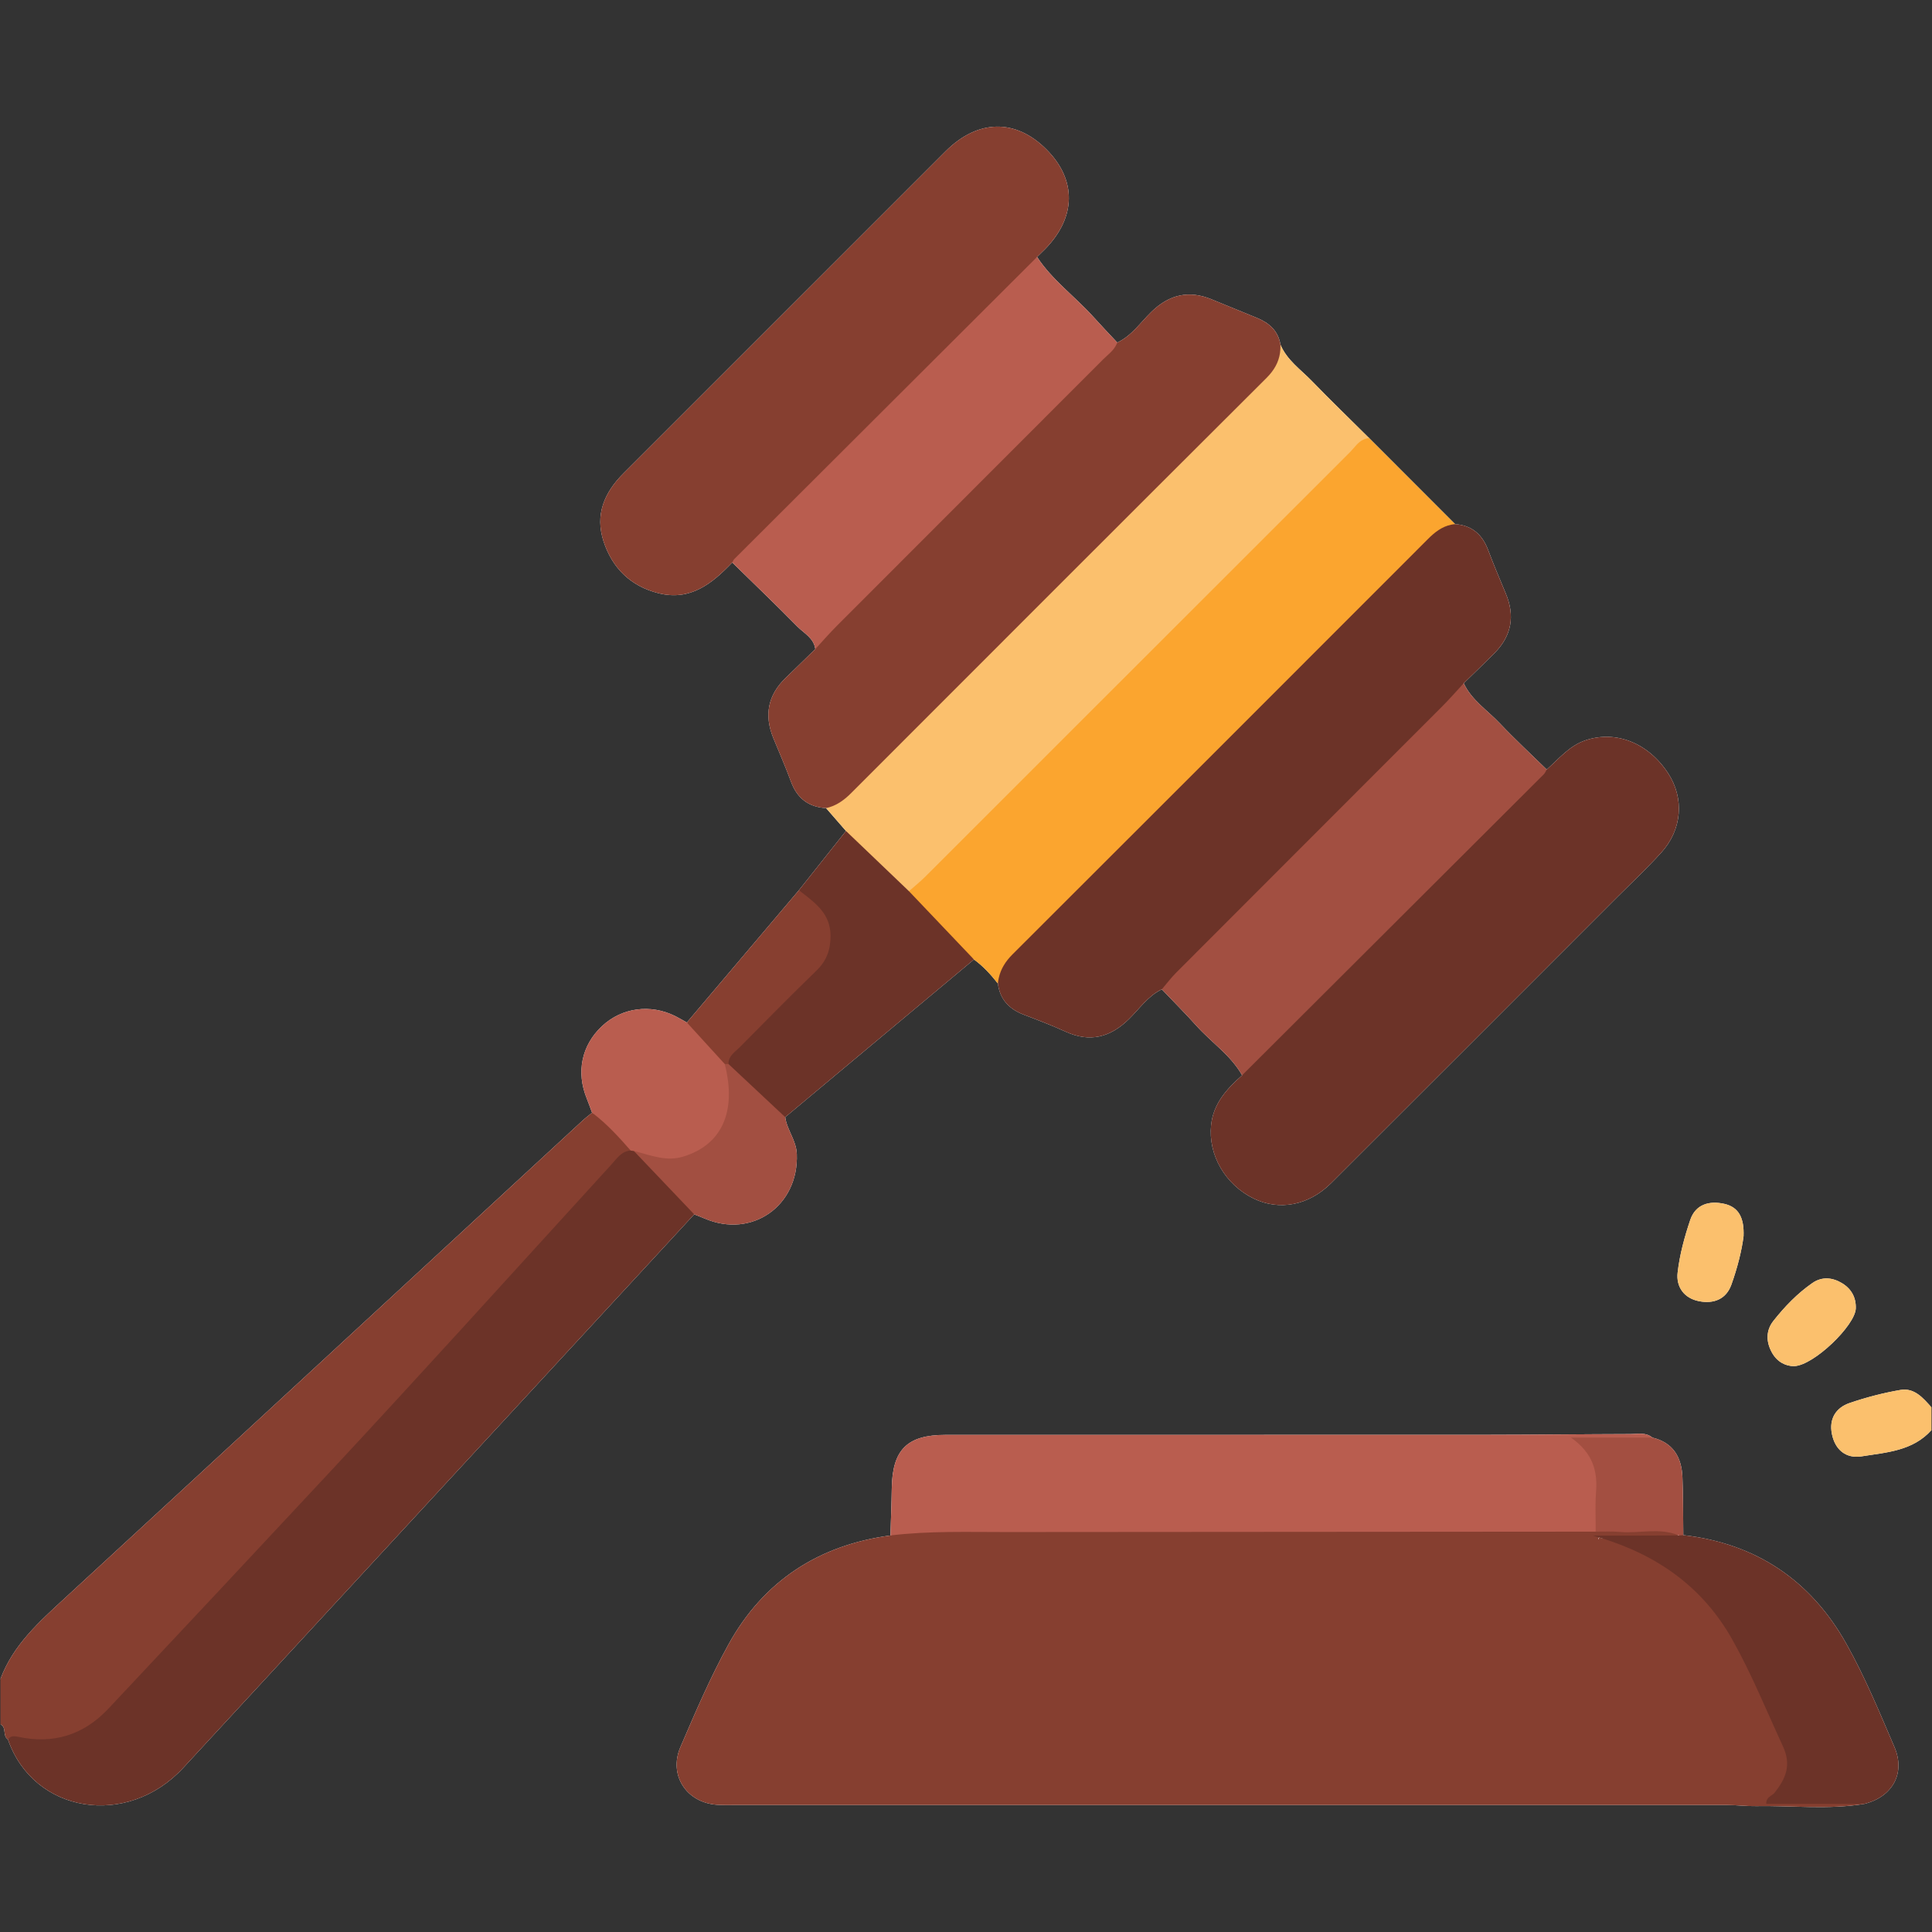 <svg width="512" height="512" xmlns="http://www.w3.org/2000/svg" xml:space="preserve" version="1.1">

 <rect width="100%" height="100%" fill="#333333" stroke="none"/>

 <g>
  <title>Layer 1</title>
  <g id="svg_1">
   <path id="svg_2" fill="#FEFEFE" d="m183.97,321.82c-45.12,48.88 -90.25,97.75 -135.37,146.64c-14.87,16.12 -39.73,12.12 -46.5,-7.5c-1.48,-0.94 -0.28,-3.19 -1.98,-4.02c2.36,0 1.98,2.1 2.67,3.39c0.05,0.09 0.1,0.18 0.16,0.26c0.1,0.22 0.2,0.44 0.3,0.66c8.89,18.9 31.64,21.62 45.29,5.6c9.16,-10.74 19.1,-20.82 28.67,-31.22c14.74,-16.02 29.56,-31.97 44.26,-48.03c8.87,-9.69 17.79,-19.33 26.74,-28.94c10.76,-11.55 21.43,-23.19 32.15,-34.79c0.95,-1.03 1.84,-2.08 3.16,-2.53c0.18,-0.06 0.38,-0.11 0.58,-0.15c0.09,-0.01 0.18,-0.03 0.28,-0.04c1.72,-0.09 3.22,0.69 4.77,1.22c6.59,2.26 11.98,0.11 16.64,-4.55c4.67,-4.65 4.72,-10.26 3.03,-16.13c-0.49,-1.72 -1.69,-3.25 -1.44,-5.18c0.05,-0.09 0.1,-0.17 0.17,-0.26c0.08,-0.15 0.17,-0.3 0.28,-0.44c2.98,-4.57 7.86,-7.14 11.83,-10.65c10.93,-9.65 22.31,-18.76 33.43,-28.18c1.38,-1.18 2.79,-2.41 4.49,-3.14c0.03,-0.03 0.05,-0.04 0.08,-0.04c0.11,-0.06 0.23,-0.1 0.35,-0.15c2.93,0.64 4.72,2.49 6.17,4.69c0.17,0.26 0.34,0.53 0.51,0.81c0.37,0.6 0.72,1.23 1.07,1.86c0.94,3.51 3.32,5.63 6.59,6.97c3.23,1.34 6.59,2.4 9.71,3.96c6.5,3.25 11.83,1.4 16.87,-3.13c2.8,-2.51 4.76,-6.09 8.74,-7.18c0.14,0.1 0.28,0.21 0.42,0.31c0.07,0.05 0.13,0.09 0.19,0.15c7.83,5.79 14.07,13.22 20.74,20.21c0.38,0.4 0.59,0.9 0.68,1.44c0.04,0.2 0.06,0.42 0.06,0.63c0.01,0.25 -0.01,0.51 -0.05,0.76c-0.41,1.9 -1.85,3.09 -3.07,4.44c-5.61,6.22 -5.97,14.88 -0.9,20.87c6.63,7.83 15.44,9.69 22.97,4.85c1.55,-1 2.91,-2.22 4.21,-3.51c28.22,-28.21 56.42,-56.44 84.64,-84.65c9.47,-9.45 8.14,-22.16 -5.82,-29.18c-5.8,-2.92 -11.28,-1.76 -16.09,2.6c-1.7,1.54 -3.04,3.59 -5.53,4.06c-0.2,0 -0.38,-0.01 -0.56,-0.04c-0.23,-0.03 -0.44,-0.08 -0.65,-0.16c-1.03,-0.34 -1.85,-1.09 -2.62,-1.85c-5.66,-5.57 -11.27,-11.18 -16.83,-16.85c-0.9,-0.92 -1.83,-1.87 -2.08,-3.09c-0.06,-0.29 -0.08,-0.59 -0.06,-0.91l0,-0.01c0.01,-0.24 0.06,-0.49 0.13,-0.75c1.67,-2.94 4.38,-4.94 6.67,-7.32c4.73,-4.91 6.28,-10.35 3.4,-16.8c-1.48,-3.33 -2.68,-6.79 -4.12,-10.14c-1.45,-3.4 -3.68,-5.87 -7.35,-6.84c-0.51,-0.24 -1,-0.51 -1.47,-0.8c-0.3,-0.17 -0.6,-0.36 -0.89,-0.56c-3.67,-2.47 -6.38,-6.05 -9.53,-9.1c-4.17,-4.03 -8.4,-8.02 -12.19,-12.44c-0.18,-0.17 -0.36,-0.33 -0.54,-0.5c-0.24,-0.22 -0.48,-0.44 -0.72,-0.67c-6.16,-5.73 -11.95,-11.85 -17.98,-17.72c-1.14,-1.11 -2.14,-2.29 -2.97,-3.57c-0.21,-0.29 -0.39,-0.59 -0.55,-0.9c-0.46,-0.79 -0.85,-1.62 -1.17,-2.5c-1.29,-3.34 -3.83,-5.28 -7.08,-6.5c-2.94,-1.11 -5.91,-2.18 -8.75,-3.52c-6.6,-3.12 -12.12,-1.46 -17.26,3.25c-2.76,2.52 -4.71,6.07 -8.69,7.12c-0.11,-0.08 -0.23,-0.17 -0.34,-0.26c-0.12,-0.07 -0.23,-0.16 -0.34,-0.25c-7.76,-5.8 -14,-13.19 -20.65,-20.15c-0.37,-0.39 -0.59,-0.88 -0.68,-1.42c-0.04,-0.2 -0.06,-0.41 -0.06,-0.62c-0.01,-0.26 0.01,-0.53 0.05,-0.79c0.41,-1.9 1.85,-3.09 3.07,-4.44c5.62,-6.22 6,-14.83 0.94,-20.84c-6.62,-7.85 -15.44,-9.73 -22.98,-4.9c-1.69,1.08 -3.15,2.44 -4.57,3.85c-28.12,28.12 -56.24,56.23 -84.34,84.37c-4.47,4.48 -7.27,9.69 -5.37,16.17c2.06,7.01 6.59,11.86 13.82,13.76c5.3,1.4 9.81,-0.4 13.84,-3.78c1.63,-1.37 2.88,-3.28 5.21,-3.68c0.17,0 0.33,0.02 0.48,0.04c0.23,0.04 0.45,0.09 0.66,0.16c1.39,0.44 2.38,1.57 3.4,2.58c5.19,5.13 10.37,10.28 15.49,15.5c1.09,1.12 2.38,2.2 2.67,3.74c0,0.01 0,0.01 0,0.01c0.06,0.29 0.08,0.59 0.05,0.92c-0.02,0.27 -0.07,0.56 -0.16,0.86c-1.73,2.89 -4.39,4.95 -6.71,7.3c-4.75,4.82 -5.54,10.34 -3.33,16.52c1.01,2.81 2.53,5.44 3.43,8.27c1.48,4.66 4.22,7.8 9.07,8.92c0.29,0.22 0.59,0.43 0.88,0.65c0.22,0.16 0.44,0.33 0.66,0.51c1.84,1.41 3.49,3 4.16,5.43c-0.05,0.2 -0.1,0.4 -0.15,0.6c-0.01,0.04 -0.03,0.08 -0.04,0.12c-1.43,4.82 -5.81,7.58 -8.47,11.55c-0.99,1.48 -2.35,2.72 -3.35,4.23c-0.04,0.05 -0.08,0.09 -0.12,0.14c-0.12,0.14 -0.24,0.28 -0.36,0.42c-8.26,9.53 -16.18,19.34 -24.28,28.99c-1.65,1.97 -3.08,4.16 -5.5,5.25c-0.03,0.02 -0.06,0.04 -0.09,0.05c-0.19,0.08 -0.37,0.15 -0.57,0.22c-2.08,0.03 -3.77,-1.14 -5.63,-1.79c-6.14,-2.15 -11.47,-0.59 -15.95,3.77c-4.54,4.42 -5.95,9.77 -3.74,15.9c0.61,1.69 1.59,3.31 1.32,5.23c-0.11,0.16 -0.22,0.31 -0.34,0.47c-0.02,0.04 -0.05,0.08 -0.09,0.12c-4.68,6.44 -11.22,11.02 -16.95,16.37c-5.94,5.55 -11.99,11.02 -17.93,16.56c-19.66,18.37 -39.57,36.47 -59.23,54.85c-17.11,15.99 -34.58,31.59 -51.54,47.73c-3.77,3.58 -7.25,7.32 -9.12,12.31c-0.36,0.98 -0.71,2.36 -2.36,1.98c3.37,-9.02 10.27,-15.16 17.11,-21.46c45.71,-42.08 91.34,-84.25 137.01,-126.38c0.85,-0.79 1.77,-1.49 2.66,-2.23c-0.46,-1.23 -0.88,-2.47 -1.38,-3.69c-2.88,-7.03 -1.41,-14.15 3.99,-19.22c5.25,-4.93 12.84,-5.98 19.46,-2.67c1.04,0.52 2.03,1.12 3.05,1.68c9.9,-11.69 19.8,-23.37 29.7,-35.06c4.16,-5.24 8.32,-10.47 12.47,-15.7c-1.75,-2.02 -3.51,-4.03 -5.27,-6.05c-4.65,-0.27 -7.68,-2.6 -9.3,-7c-1.43,-3.9 -3.1,-7.71 -4.68,-11.55c-2.47,-6.05 -1.48,-11.37 3.26,-15.95c2.63,-2.53 5.24,-5.1 7.86,-7.65c-0.39,-2.95 -3.01,-4.19 -4.79,-6c-5.64,-5.74 -11.46,-11.31 -17.21,-16.94c-5.35,5.57 -11.09,10.28 -19.59,8.13c-7.35,-1.86 -12.19,-6.62 -14.52,-13.71c-2.33,-7.09 0.19,-12.97 5.28,-18.05c28.46,-28.44 56.89,-56.91 85.36,-85.35c8.57,-8.55 18.58,-8.69 26.75,-0.47c8.02,8.06 7.88,17.95 -0.38,26.39c-0.7,0.71 -1.42,1.4 -2.13,2.09c4.03,6.14 10.02,10.45 14.87,15.82c2.09,2.32 4.25,4.58 6.38,6.86c3.88,-1.81 6.19,-5.39 9.14,-8.23c4.71,-4.52 9.89,-5.71 15.92,-3.2c3.98,1.65 7.96,3.25 11.94,4.89c3.25,1.33 5.66,3.42 6.25,7.09l0,0.01c1.73,4.13 5.4,6.61 8.36,9.67c4.96,5.12 10.1,10.08 15.16,15.11c7.58,7.59 15.17,15.18 22.76,22.78c4.47,0.31 7.21,2.75 8.76,6.86c1.46,3.86 3.05,7.66 4.65,11.46c2.54,5.98 1.59,11.28 -2.99,15.89c-2.67,2.69 -5.41,5.31 -8.13,7.96c2.1,4.51 6.3,7.16 9.56,10.62c3.99,4.22 8.27,8.17 12.43,12.24c3.23,-2.83 5.97,-6.28 10.25,-7.73c8.05,-2.73 16.64,0.65 21.9,8.68c4.38,6.68 3.77,14.98 -1.85,21.14c-3.7,4.06 -7.7,7.82 -11.58,11.7c-25.28,25.29 -50.54,50.58 -75.85,75.83c-5.96,5.94 -13.77,7.38 -20.54,4.07c-7.54,-3.69 -12.09,-11.57 -11.27,-19.47c0.6,-5.73 4.18,-9.6 8.22,-13.19c-2.99,-5.3 -8.09,-8.66 -12.06,-13.07c-2.98,-3.32 -6.14,-6.48 -9.22,-9.71c-3.69,1.78 -5.94,5.19 -8.75,7.93c-4.93,4.81 -10.32,6.23 -16.75,3.29c-3.61,-1.65 -7.33,-3.07 -11.04,-4.48c-3.9,-1.48 -6.37,-4.05 -6.9,-8.28c-1.87,-2.37 -3.89,-4.59 -6.34,-6.37c-16.68,13.93 -33.35,27.86 -50.02,41.79c0.46,3.43 2.93,6.1 3.07,9.78c0.54,13.69 -11.88,22.48 -24.45,17.07c-0.9,-0.39 -1.82,-0.73 -2.74,-1.09z" class="st0"/>
   <path id="svg_3" fill="#FEFEFE" d="m444.59,337.25c0.54,-4.73 1.82,-9.45 3.35,-13.98c1.41,-4.13 5.05,-5.12 9,-4.24c3.81,0.86 5.31,3.67 5.12,8.56c-0.45,3.7 -1.62,8.38 -3.24,12.89c-1.39,3.85 -4.69,5.09 -8.5,4.36c-4.04,-0.76 -6.17,-3.83 -5.73,-7.59z" class="st0"/>
   <path id="svg_4" fill="#FEFEFE" d="m469.58,358.44c-1.59,-2.87 -1.61,-5.86 0.4,-8.4c2.98,-3.77 6.33,-7.25 10.3,-10.01c2.59,-1.8 5.37,-1.51 7.95,0.07c2.44,1.5 3.68,3.81 3.57,6.68c-0.18,4.47 -11.13,15.11 -16.35,15.26c-2.13,0.02 -4.44,-1.02 -5.87,-3.6z" class="st0"/>
   <path id="svg_5" fill="#FEFEFE" d="m502.05,462.99c2.99,6.95 -0.55,13.22 -7.96,15.05c-9.57,1.61 -19.2,0.43 -28.8,0.6c-2.49,0.05 -4.98,-0.29 -7.48,-0.29c-87.45,-0.01 -174.91,-0.01 -262.36,-0.01c-1.83,0 -3.67,0.07 -5.5,-0.06c-8.07,-0.59 -12.83,-7.88 -9.62,-15.32c3.94,-9.16 7.88,-18.38 12.68,-27.09c9.28,-16.86 23.87,-26.39 42.97,-28.96c0.12,-4.15 0.29,-8.29 0.35,-12.44c0.14,-10.25 4.03,-14.21 14.24,-14.21c47.88,-0.02 95.77,0.01 143.66,-0.02c12.63,-0.01 25.27,-0.17 37.9,-0.2c1.94,0 4.02,-0.53 5.75,0.93c5.51,1.31 7.76,5.2 7.98,10.46c0.21,5.13 0.16,10.26 0.23,15.39c19.32,2.22 33.8,12.02 43.21,28.79c4.92,8.76 8.78,18.13 12.75,27.38z" class="st0"/>
   <path id="svg_6" fill="#FEFEFE" d="m511.87,378.97c-4.94,5.56 -11.95,5.93 -18.54,6.98c-4.14,0.65 -7.03,-1.75 -7.86,-5.95c-0.79,-3.98 1.04,-6.95 4.73,-8.2c4.38,-1.49 8.9,-2.67 13.45,-3.45c3.68,-0.63 6,2.14 8.22,4.62c-6.02,-4.31 -12.33,-2.92 -18.64,-0.9c-5.05,1.61 -7.26,4.46 -6.33,7.98c0.96,3.61 4.31,5.25 9.31,4.18c4.66,-1 9.48,-1.67 13.37,-4.88c0.63,-0.52 1.44,-0.81 2.29,-0.38z" class="st0"/>
   <path id="svg_7" fill="#863F30" d="m167.28,305.07c-13.84,15.05 -27.73,30.08 -41.53,45.17c-8.99,9.81 -18.02,19.59 -27.1,29.32c-15.45,16.54 -30.7,33.25 -46.07,49.85c-7.46,8.05 -14.76,16.26 -22.6,23.98c-7.7,7.57 -16.46,10.28 -26.73,7.86c-0.38,-0.09 -0.76,-0.19 -1.15,-0.29c-1.48,-0.94 -0.28,-3.19 -1.98,-4.02l0,-12c3.37,-9.02 10.27,-15.16 17.11,-21.46c45.71,-42.08 91.34,-84.25 137.01,-126.38c0.85,-0.79 1.77,-1.49 2.66,-2.23c0.15,0.04 0.29,0.09 0.44,0.15c4.91,1.62 8.01,5.1 9.86,9.85c0.01,0.01 0.01,0.03 0.02,0.05c0.02,0.05 0.04,0.1 0.06,0.15z" class="st1"/>
   <path id="svg_8" fill="#FBC06D" d="m511.87,372.97l0,6c-4.94,5.56 -11.95,5.93 -18.54,6.98c-4.14,0.65 -7.03,-1.75 -7.86,-5.95c-0.79,-3.98 1.04,-6.95 4.73,-8.2c4.38,-1.49 8.9,-2.67 13.45,-3.45c3.68,-0.63 6,2.14 8.22,4.62z" class="st2"/>
   <path id="svg_9" fill="#863F30" d="m494.09,478.04c-9.57,1.61 -19.2,0.43 -28.8,0.6c-2.49,0.05 -4.98,-0.29 -7.48,-0.29c-87.45,-0.01 -174.91,-0.01 -262.36,-0.01c-1.83,0 -3.67,0.07 -5.5,-0.06c-8.07,-0.59 -12.83,-7.88 -9.62,-15.32c3.94,-9.16 7.88,-18.38 12.68,-27.09c9.28,-16.86 23.87,-26.39 42.97,-28.96c4.3,-2.81 9.2,-2.55 13.99,-2.56c48.21,-0.04 96.41,-0.04 144.62,-0.01c9.31,0.01 18.62,-0.21 27.92,0.13c0.12,0 0.24,-0.01 0.36,-0.01c0.27,-0.01 0.55,-0.02 0.82,-0.02c5.15,-0.13 10.3,-0.05 15.45,-0.01c1.95,0.01 3.95,-0.03 5.6,1.29c0.05,0.45 0.04,0.81 -0.02,1.11c-0.01,0.03 -0.02,0.06 -0.03,0.08c-0.4,1.62 -2.33,1.22 -3.55,1.27c-5.76,0.22 -11.55,0.44 -17.08,-0.73c-0.08,-0.01 -0.15,-0.01 -0.21,0c-0.53,0.07 -0.04,0.88 -0.17,0.29c-0.03,-0.17 0.13,-0.25 0.47,-0.19c0.02,0 0.03,0 0.05,0.01c16.42,2.83 27.97,12.48 36.1,26.48c5.18,8.93 9.22,18.47 13.23,27.98c2.68,6.35 1.72,9.72 -3.65,14.69c6.44,-0.23 12.78,-0.13 19.12,-0.1c1.79,0.02 3.72,-0.22 5.09,1.43z" class="st1"/>
   <path id="svg_10" fill="#6C3328" d="m184.1,321.19c-0.01,0.2 -0.05,0.41 -0.13,0.63c-45.12,48.88 -90.25,97.75 -135.37,146.64c-14.87,16.12 -39.73,12.12 -46.5,-7.5c0.21,-0.3 0.44,-0.5 0.69,-0.63c0.57,-0.3 1.23,-0.23 1.96,-0.07c9.38,2.04 17.41,-0.47 23.95,-7.42c19.76,-21.03 39.48,-42.09 59.15,-63.21c11.52,-12.37 22.94,-24.83 34.35,-37.31c13.3,-14.55 26.53,-29.17 39.83,-43.72c1.42,-1.55 2.64,-3.52 5.1,-3.7c0.02,-0.01 0.05,-0.02 0.07,-0.03c0.41,-0.2 0.83,-0.22 1.27,-0.07c0.21,0.17 0.41,0.33 0.61,0.51c0.42,0.34 0.84,0.69 1.25,1.04c4.44,3.87 8.35,8.3 12.52,12.44c0.66,0.66 1.32,1.41 1.25,2.4z" class="st3"/>
   <path id="svg_11" fill="#863F30" d="m339.76,94.49c-0.15,2.64 -1.71,4.77 -3.87,6.92c-36.27,36.15 -72.43,72.39 -108.68,108.55c-1.93,1.93 -3.65,4.64 -6.76,4.48c-0.47,-0.02 -0.98,-0.11 -1.53,-0.28c-4.65,-0.27 -7.68,-2.6 -9.3,-7c-1.43,-3.9 -3.1,-7.71 -4.68,-11.55c-2.47,-6.05 -1.48,-11.37 3.26,-15.95c2.63,-2.53 5.24,-5.1 7.86,-7.65c0.13,-0.53 0.29,-1.03 0.5,-1.52c0,0 0,0 0,-0.01c0.6,-1.45 1.52,-2.72 2.7,-3.89c24.43,-24.4 48.83,-48.81 73.25,-73.22c0.93,-0.93 1.8,-1.96 3.07,-2.44c0.16,-0.06 0.33,-0.11 0.5,-0.15c3.88,-1.81 6.19,-5.39 9.14,-8.23c4.71,-4.52 9.89,-5.71 15.92,-3.2c3.98,1.65 7.96,3.25 11.94,4.89c3.25,1.33 5.66,3.42 6.25,7.09l0,0.01c0.36,1.14 0.49,2.18 0.43,3.15z" class="st1"/>
   <path id="svg_12" fill="#6C3328" d="m396.03,173.11c-2.67,2.69 -5.41,5.31 -8.13,7.96c-0.14,0.54 -0.31,1.05 -0.52,1.55c-0.61,1.45 -1.53,2.72 -2.71,3.89c-24.4,24.36 -48.78,48.75 -73.17,73.13c-0.96,0.96 -1.85,2.06 -3.22,2.45c-0.12,0.04 -0.25,0.07 -0.39,0.09c-3.69,1.78 -5.94,5.19 -8.75,7.93c-4.93,4.81 -10.32,6.23 -16.75,3.29c-3.61,-1.65 -7.33,-3.07 -11.04,-4.48c-3.9,-1.48 -6.37,-4.05 -6.9,-8.28c-0.21,-0.81 -0.3,-1.58 -0.27,-2.3c0.08,-2.15 1.18,-3.94 2.92,-5.68c36.94,-36.87 73.82,-73.8 110.76,-110.67c1.68,-1.68 3.38,-3.57 5.83,-3.5c0.59,0.01 1.23,0.14 1.92,0.41c4.47,0.31 7.21,2.75 8.76,6.86c1.46,3.86 3.05,7.66 4.65,11.46c2.54,5.98 1.59,11.28 -2.99,15.89z" class="st3"/>
   <path id="svg_13" fill="#6C3328" d="m440.19,226.02c-3.7,4.06 -7.7,7.82 -11.58,11.7c-25.28,25.29 -50.54,50.58 -75.85,75.83c-5.96,5.94 -13.77,7.38 -20.54,4.07c-7.54,-3.69 -12.09,-11.57 -11.27,-19.47c0.6,-5.73 4.18,-9.6 8.22,-13.19c0.14,-0.43 0.32,-0.84 0.53,-1.22c0.8,-1.52 2.06,-2.71 3.28,-3.93c24.08,-24.08 48.15,-48.16 72.23,-72.24c1.16,-1.16 2.27,-2.36 3.7,-3.16c0.31,-0.19 0.64,-0.34 0.98,-0.48c3.23,-2.83 5.97,-6.28 10.25,-7.73c8.05,-2.73 16.64,0.65 21.9,8.68c4.38,6.68 3.77,14.98 -1.85,21.14z" class="st3"/>
   <path id="svg_14" fill="#863F30" d="m276.96,66.01c-0.7,0.71 -1.42,1.4 -2.13,2.09c-0.16,0.45 -0.36,0.87 -0.58,1.26c-0.83,1.49 -2.04,2.68 -3.25,3.89c-24.09,24.07 -48.16,48.15 -72.24,72.23c-1.17,1.17 -2.28,2.42 -3.76,3.18c-0.3,0.16 -0.61,0.3 -0.94,0.41c-5.35,5.57 -11.09,10.28 -19.59,8.13c-7.35,-1.86 -12.19,-6.62 -14.52,-13.71c-2.33,-7.09 0.19,-12.97 5.28,-18.05c28.46,-28.44 56.89,-56.91 85.36,-85.35c8.57,-8.55 18.58,-8.69 26.75,-0.47c8.02,8.06 7.88,17.95 -0.38,26.39z" class="st1"/>
   <path id="svg_15" fill="#FBA52F" d="m385.61,138.9c-0.35,0.03 -0.7,0.08 -1.03,0.15c-2.48,0.51 -4.39,2.02 -6.2,3.84c-36.65,36.68 -73.31,73.36 -110.02,109.99c-1.87,1.86 -3.13,3.86 -3.67,6.27c-0.11,0.48 -0.19,0.98 -0.24,1.49c-1.87,-2.37 -3.89,-4.59 -6.34,-6.37c-0.18,-0.14 -0.35,-0.29 -0.53,-0.43c-6.37,-5.16 -12.68,-10.37 -16.84,-17.64c-0.03,-0.05 -0.06,-0.1 -0.09,-0.15c0.01,-0.02 0.02,-0.05 0.03,-0.07c0.64,-1.78 2.11,-2.91 3.37,-4.18c37.56,-37.58 75.12,-75.16 112.74,-112.69c1.18,-1.17 2.18,-3.03 3.92,-3.33c0.6,-0.11 1.31,-0.03 2.14,0.34c7.58,7.59 15.17,15.18 22.76,22.78z" class="st4"/>
   <path id="svg_16" fill="#FBC06D" d="m362.85,116.12c-0.53,0.03 -1,0.14 -1.42,0.33c-1.57,0.66 -2.49,2.21 -3.66,3.37c-37.5,37.45 -74.96,74.94 -112.45,112.4c-1.4,1.4 -2.95,2.64 -4.43,3.96c-0.05,0.01 -0.1,0.02 -0.15,0.02c-1.64,0.19 -2.67,-0.94 -3.6,-1.97c-4.15,-4.62 -9.46,-8.18 -12.72,-13.64c-0.08,-0.12 -0.16,-0.25 -0.23,-0.38c-1.75,-2.02 -3.51,-4.03 -5.27,-6.05c0.3,-0.07 0.59,-0.14 0.87,-0.23c2.29,-0.7 4.13,-2.1 5.84,-3.82c36.65,-36.68 73.3,-73.36 110.02,-109.96c1.99,-1.99 3.18,-4.09 3.56,-6.56c0.1,-0.72 0.15,-1.46 0.12,-2.25c1.73,4.13 5.4,6.61 8.36,9.67c4.96,5.12 10.1,10.08 15.16,15.11z" class="st2"/>
   <path id="svg_17" fill="#B95D4F" d="m419.88,382.45c3.42,2.67 4.73,6.54 4.47,10.9c-0.23,3.68 0.87,7.55 -0.66,11.09c-0.22,0.49 -0.48,0.98 -0.81,1.46c-52.03,0.04 -104.06,0.07 -156.09,0.11c-10.28,0.01 -20.57,-0.34 -30.81,0.9c0.12,-4.15 0.29,-8.29 0.35,-12.44c0.14,-10.25 4.03,-14.21 14.24,-14.21c47.88,-0.02 95.77,0.01 143.66,-0.02c12.63,-0.01 25.27,-0.17 37.9,-0.2c1.94,0 4.02,-0.53 5.75,0.93c-5.82,3.04 -11.99,0.77 -18,1.48z" class="st5"/>
   <path id="svg_18" fill="#B95D4F" d="m296.08,90.78c-0.05,0.14 -0.1,0.27 -0.16,0.4c-0.77,1.75 -2.36,2.83 -3.65,4.13c-23.49,23.52 -47,47.02 -70.49,70.54c-1.79,1.79 -3.46,3.69 -5.17,5.56c-0.18,0.2 -0.37,0.4 -0.55,0.6c-0.39,-2.95 -3.01,-4.19 -4.79,-6c-5.64,-5.74 -11.46,-11.31 -17.21,-16.94c0.1,-0.18 0.18,-0.39 0.28,-0.57c0.06,-0.11 0.12,-0.21 0.2,-0.29c26.55,-26.5 53.09,-52.98 79.65,-79.47c0.21,-0.21 0.43,-0.43 0.64,-0.64c4.03,6.14 10.02,10.45 14.87,15.82c2.09,2.32 4.25,4.58 6.38,6.86z" class="st5"/>
   <path id="svg_19" fill="#A24F41" d="m409.89,203.93c-0.12,0.21 -0.22,0.43 -0.33,0.64c-0.13,0.23 -0.26,0.45 -0.44,0.63c-26.44,26.39 -52.91,52.79 -79.36,79.17l-0.59,0.59c-2.99,-5.3 -8.09,-8.66 -12.06,-13.07c-2.98,-3.32 -6.14,-6.48 -9.22,-9.71c0.07,-0.08 0.14,-0.16 0.2,-0.24c1.22,-1.43 2.35,-2.92 3.67,-4.24c23.46,-23.51 46.95,-46.98 70.42,-70.48c1.78,-1.78 3.44,-3.66 5.14,-5.51l0,-0.01c0.19,-0.21 0.39,-0.42 0.58,-0.63c2.1,4.51 6.3,7.16 9.56,10.62c3.99,4.22 8.27,8.17 12.43,12.24z" class="st6"/>
   <path id="svg_20" fill="#6C3328" d="m494.09,478.04l-26,0c-0.13,-1.85 1.52,-2.07 2.23,-2.98c2.91,-3.73 4.49,-7.27 2.18,-12.27c-4.39,-9.47 -8.3,-19.2 -13.43,-28.3c-7.8,-13.87 -19.77,-22.32 -34.87,-26.93c-0.02,-0.01 -0.03,-0.01 -0.05,-0.01c-0.1,-0.04 -0.2,-0.07 -0.3,-0.1c-0.58,-0.17 -1.16,-0.34 -1.74,-0.5l11.36,0c3.74,-0.01 7.48,-0.02 11.22,-0.04l0.24,0c0.35,-0.46 0.74,-0.49 1.16,-0.09c19.32,2.22 33.8,12.02 43.21,28.79c4.92,8.76 8.78,18.13 12.75,27.38c2.99,6.95 -0.55,13.22 -7.96,15.05z" class="st3"/>
   <path id="svg_21" fill="#6C3328" d="m258.11,254.27c-16.68,13.93 -33.35,27.86 -50.02,41.79c-0.19,0.09 -0.37,0.15 -0.54,0.19c-0.85,0.16 -1.57,-0.32 -2.13,-0.88c-4.34,-4.32 -9.18,-8.19 -12.76,-13.26c-0.03,-0.04 -0.06,-0.09 -0.09,-0.13c-0.02,-0.03 -0.05,-0.07 -0.07,-0.1c-0.01,-0.06 -0.02,-0.12 -0.02,-0.18c-0.01,-0.03 -0.01,-0.05 -0.01,-0.07c-0.28,-2.61 1.74,-3.97 3.27,-5.53c6.16,-6.25 12.42,-12.4 18.58,-18.64c6.15,-6.22 6.21,-11.37 0.31,-17.61c-0.89,-0.93 -1.92,-1.77 -2.51,-2.92c-0.17,-0.31 -0.31,-0.65 -0.4,-1.02c4.16,-5.24 8.32,-10.47 12.47,-15.7c0.09,0.09 0.18,0.17 0.27,0.26c5.41,5.17 10.81,10.33 16.22,15.51c0.07,0.07 0.14,0.13 0.21,0.2c5.59,5.87 11.18,11.75 16.77,17.62c0.15,0.16 0.3,0.31 0.45,0.47z" class="st3"/>
   <path id="svg_22" fill="#B95D4F" d="m188.89,303.4c-5.76,5.22 -11.94,6.21 -18.56,2.95c-0.77,-0.38 -1.55,-0.82 -2.34,-1.32c-0.26,-0.03 -0.51,-0.06 -0.77,-0.11c-0.03,-0.01 -0.06,-0.01 -0.09,-0.02c-3.06,-3.48 -6.17,-6.93 -9.88,-9.76c-0.12,-0.09 -0.23,-0.18 -0.35,-0.27c-0.46,-1.23 -0.88,-2.47 -1.38,-3.69c-2.88,-7.03 -1.41,-14.15 3.99,-19.22c5.25,-4.93 12.84,-5.98 19.46,-2.67c1.04,0.52 2.03,1.12 3.05,1.68c0.11,0.07 0.21,0.13 0.32,0.2c4.24,2.68 7.89,5.9 10.11,10.47c0.01,0.02 0.02,0.04 0.03,0.06c0.04,0.09 0.09,0.19 0.13,0.28c0.02,0.04 0.04,0.08 0.05,0.13c0.08,0.16 0.15,0.32 0.22,0.48c3.56,7.36 2.02,15.36 -3.99,20.81z" class="st5"/>
   <path id="svg_23" fill="#A24F41" d="m186.71,322.91c-0.9,-0.39 -1.82,-0.73 -2.74,-1.09c-0.15,-0.16 -0.3,-0.32 -0.45,-0.48c-5.17,-5.44 -10.35,-10.87 -15.53,-16.31c0.36,0.09 0.73,0.18 1.09,0.28c3.88,1.03 7.68,2.49 11.92,1.22c10.26,-3.08 14.31,-11.9 11.06,-24.56c0.13,-0.18 0.26,-0.29 0.39,-0.33c0.01,-0.01 0.02,-0.01 0.02,-0.01c0.2,-0.04 0.39,0.07 0.58,0.34c4.92,4.62 9.85,9.24 14.78,13.84c0.09,0.09 0.17,0.17 0.26,0.25c0.46,3.43 2.93,6.1 3.07,9.78c0.54,13.69 -11.88,22.48 -24.45,17.07z" class="st6"/>
   <path id="svg_24" fill="#873F30" d="m220.1,247.94c0.02,3.74 -1.02,6.66 -3.73,9.28c-6.9,6.69 -13.63,13.54 -20.39,20.36c-1.25,1.25 -2.96,2.26 -2.93,4.39l-0.44,0.01l-0.06,0l-0.49,-0.01c-3.27,-3.59 -6.55,-7.16 -9.81,-10.75c-0.08,-0.08 -0.15,-0.17 -0.23,-0.25c9.9,-11.69 19.8,-23.37 29.7,-35.06c0.25,0.2 0.51,0.4 0.76,0.6c3.77,2.93 7.58,5.73 7.62,11.43z" class="st7"/>
   <path id="svg_25" fill="#A34F41" d="m446.09,406.82c-0.39,0.03 -0.78,0.06 -1.16,0.09c-0.07,-0.03 -0.14,-0.06 -0.21,-0.08c-5.03,-2.02 -10.27,-0.41 -15.39,-0.85c-2.14,-0.19 -4.3,-0.06 -6.45,-0.08c0,-0.48 0,-0.96 -0.01,-1.44c-0.02,-3.02 -0.13,-6.05 0.09,-9.05c0.42,-5.45 -0.69,-10.2 -6.64,-14.44l21.56,0c5.51,1.31 7.76,5.2 7.98,10.46c0.21,5.13 0.16,10.26 0.23,15.39z" class="st8"/>
   <path id="svg_26" fill="#FBC06D" d="m491.8,346.78c-0.18,4.47 -11.13,15.11 -16.35,15.26c-2.13,0.02 -4.44,-1.02 -5.87,-3.6c-1.59,-2.87 -1.61,-5.86 0.4,-8.4c2.98,-3.77 6.33,-7.25 10.3,-10.01c2.59,-1.8 5.37,-1.51 7.95,0.07c2.44,1.5 3.68,3.81 3.57,6.68z" class="st2"/>
   <path id="svg_27" fill="#FBC06D" d="m462.06,327.59c-0.45,3.7 -1.62,8.38 -3.24,12.89c-1.39,3.85 -4.69,5.09 -8.5,4.36c-4.04,-0.76 -6.17,-3.83 -5.73,-7.59c0.54,-4.73 1.82,-9.45 3.35,-13.98c1.41,-4.13 5.05,-5.12 9,-4.24c3.81,0.86 5.31,3.67 5.12,8.56z" class="st2"/>
  </g>
 </g>
</svg>